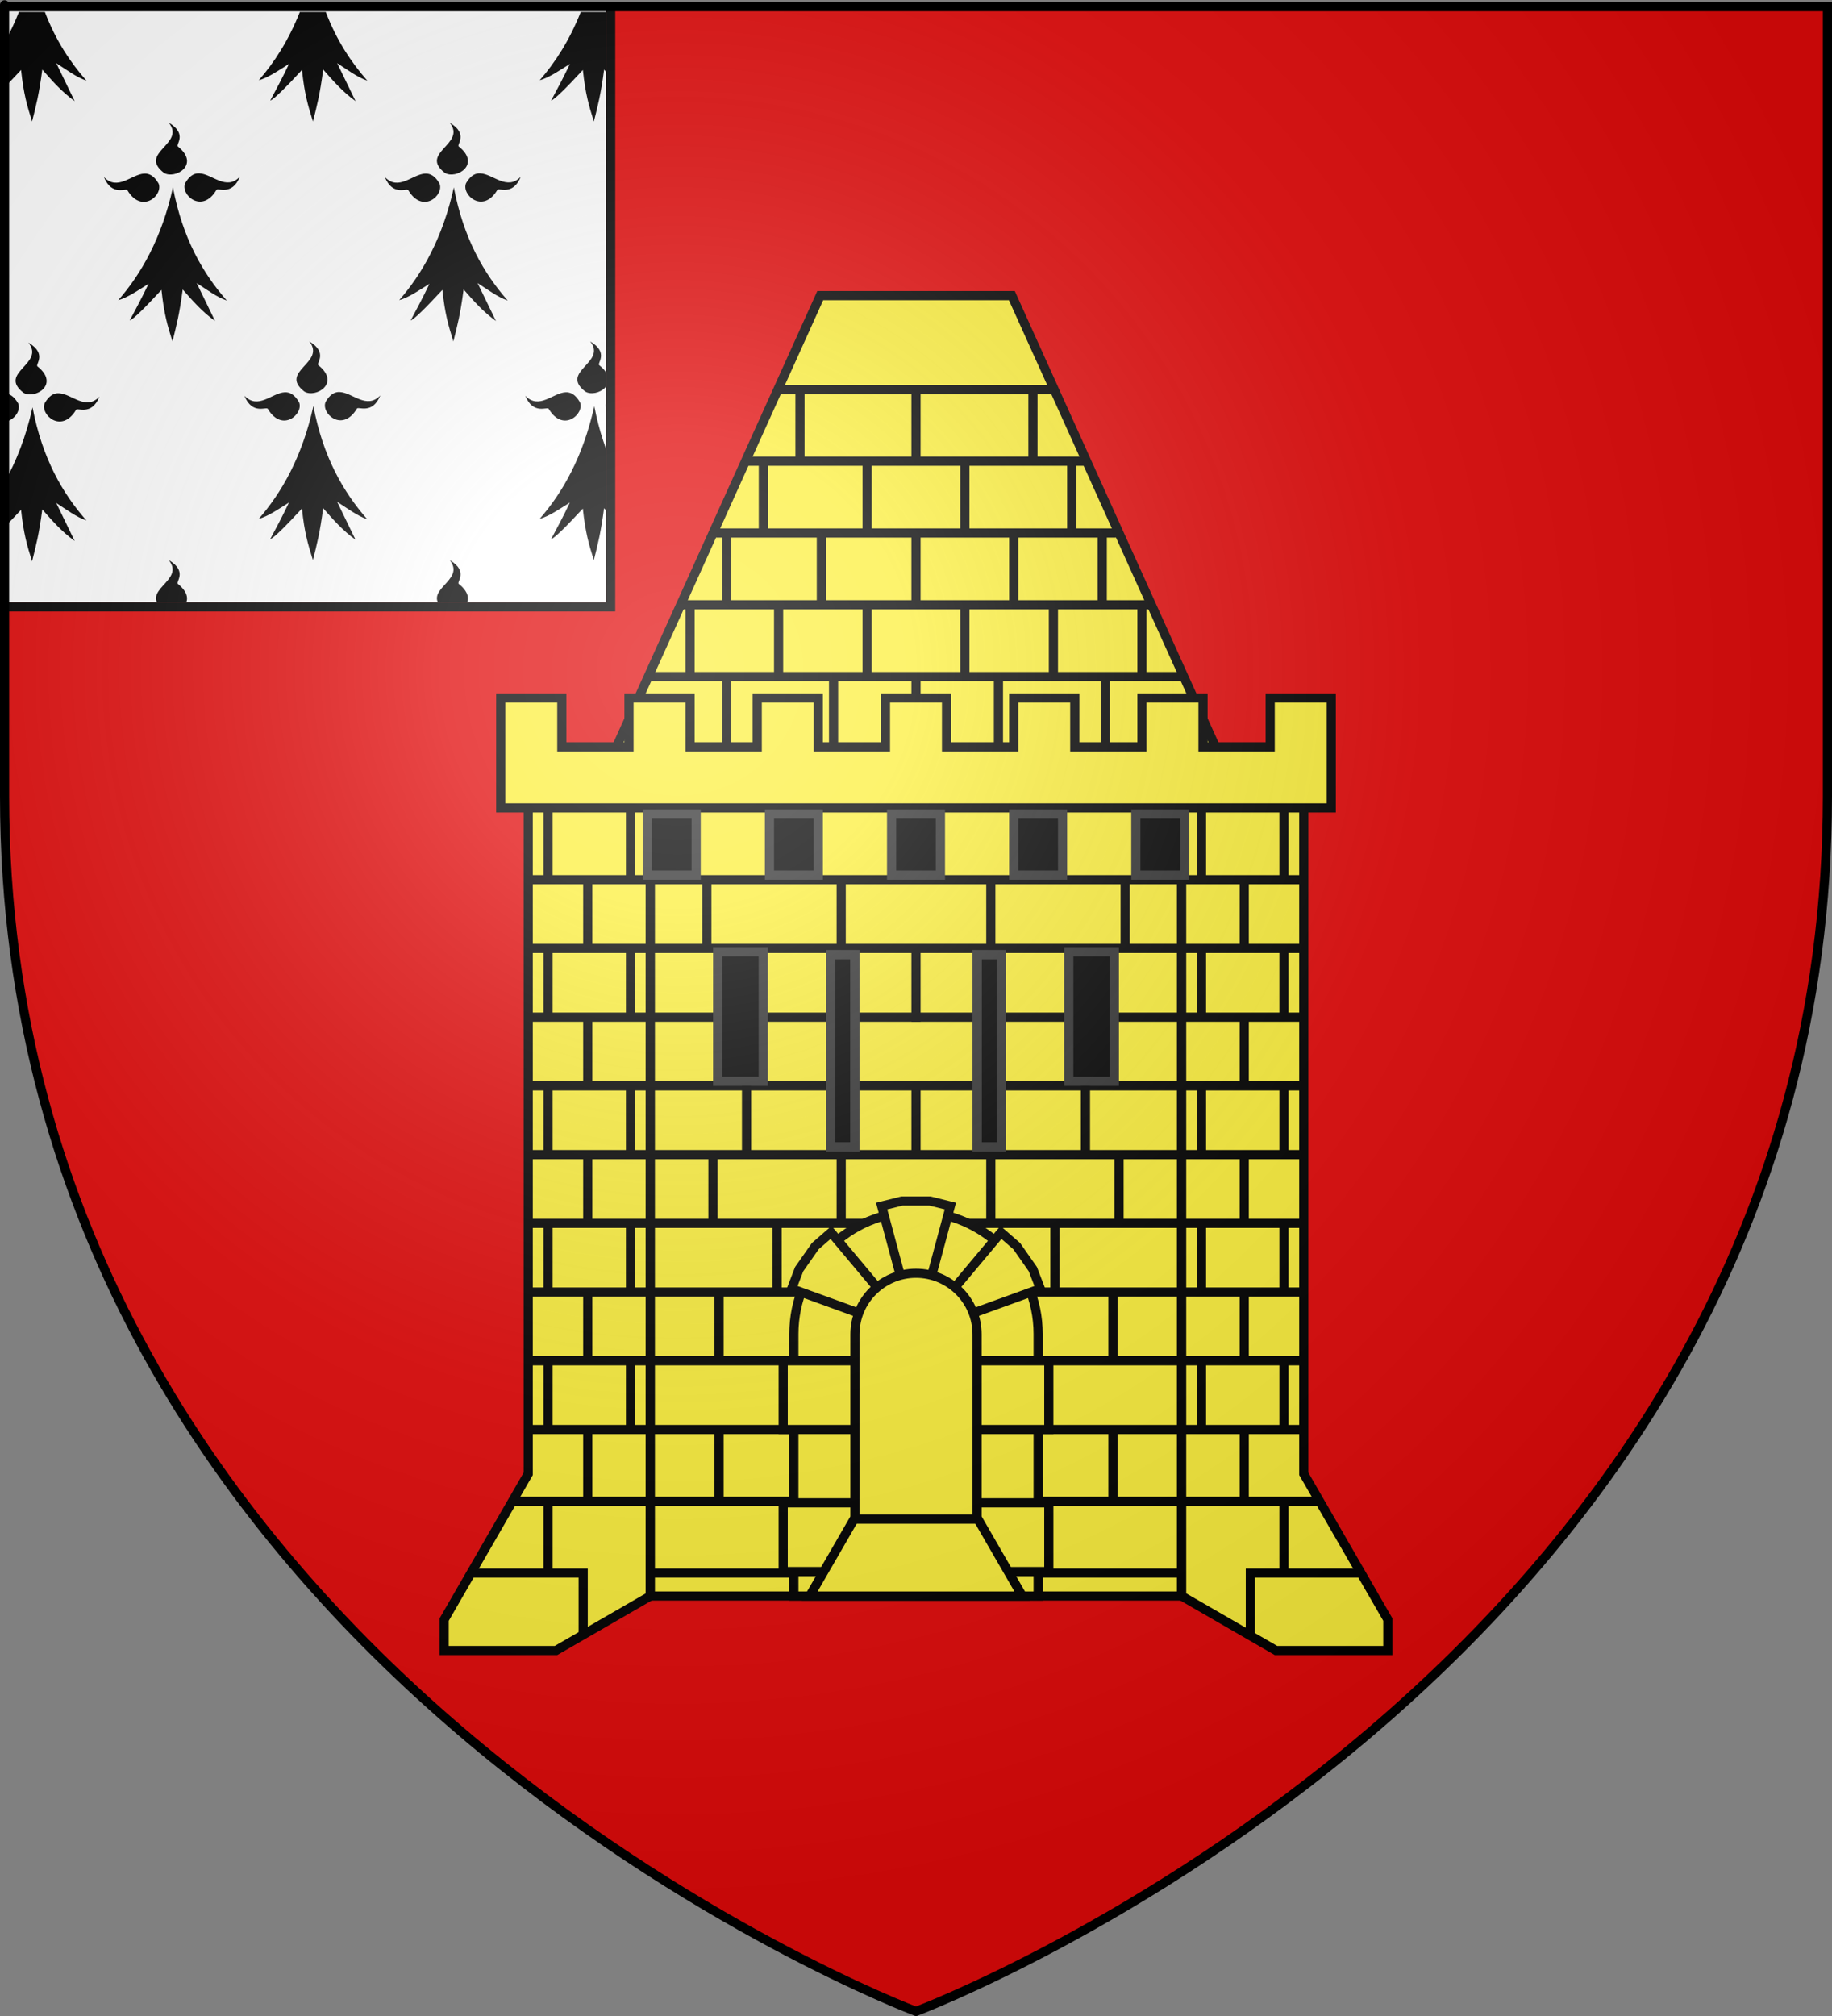 <?xml version="1.0" encoding="UTF-8" standalone="no"?>
<svg
   xmlns:dc="http://purl.org/dc/elements/1.1/"
   xmlns:cc="http://creativecommons.org/ns#"
   xmlns:rdf="http://www.w3.org/1999/02/22-rdf-syntax-ns#"
   xmlns:svg="http://www.w3.org/2000/svg"
   xmlns="http://www.w3.org/2000/svg"
   xmlns:xlink="http://www.w3.org/1999/xlink"
   xmlns:sodipodi="http://sodipodi.sourceforge.net/DTD/sodipodi-0.dtd"
   xmlns:inkscape="http://www.inkscape.org/namespaces/inkscape"
   height="660"
   width="600"
   version="1.0"
   id="svg2"
   sodipodi:version="0.32"
   inkscape:version="0.46"
   sodipodi:docname="Blason_ville_fr_La_Trinité-Porhoët_(Morbihan).svg"
   sodipodi:docbase="C:\Documents and Settings\Bruno Vallette\Mes documents\Perso\Wikipédia Blasons\Communes BVA"
   inkscape:export-filename="/Users/olivier/Desktop/Blason Rouge/Blason_Vide_3D.png"
   inkscape:export-xdpi="144"
   inkscape:export-ydpi="144"
   inkscape:output_extension="org.inkscape.output.svg.inkscape">
  <rect width="100%" height="100%" fill="#808080" stroke="none"/>
  <sodipodi:namedview
     inkscape:window-height="977"
     inkscape:window-width="1280"
     inkscape:pageshadow="2"
     inkscape:pageopacity="0.0"
     guidetolerance="10.0"
     gridtolerance="10.0"
     objecttolerance="10.0"
     borderopacity="1.0"
     bordercolor="#666666"
     pagecolor="#ffffff"
     id="base"
     showgrid="false"
     height="660px"
     inkscape:zoom="1.1621207"
     inkscape:cx="300.00013"
     inkscape:cy="330.00014"
     inkscape:window-x="-4"
     inkscape:window-y="-4"
     inkscape:current-layer="layer5"
     inkscape:object-nodes="true"
     inkscape:snap-global="false"
     inkscape:object-paths="false" />
  <desc
     id="desc4">Flag of Canton of Valais (Wallis)</desc>
  <defs
     id="defs6">
    <linearGradient
       id="linearGradient2893">
      <stop
         style="stop-color:white;stop-opacity:0.314;"
         offset="0"
         id="stop2895" />
      <stop
         id="stop2897"
         offset="0.19"
         style="stop-color:white;stop-opacity:0.251;" />
      <stop
         style="stop-color:#6b6b6b;stop-opacity:0.125;"
         offset="0.6"
         id="stop2901" />
      <stop
         style="stop-color:black;stop-opacity:0.125;"
         offset="1"
         id="stop2899" />
    </linearGradient>
    <radialGradient
       inkscape:collect="always"
       xlink:href="#linearGradient2893"
       id="radialGradient6041"
       gradientUnits="userSpaceOnUse"
       gradientTransform="matrix(1.353,0,0,1.349,-77.629,-85.747)"
       cx="221.445"
       cy="226.331"
       fx="221.445"
       fy="226.331"
       r="300" />
  </defs>
  <g
     inkscape:groupmode="layer"
     id="layer3"
     inkscape:label="Fond écu"
     style="display:inline">
    <rect
       style="fill:#ffffff;fill-opacity:1;stroke:none;stroke-width:3;stroke-miterlimit:4;stroke-dasharray:none;stroke-opacity:1;display:inline"
       id="rect11869"
       width="197.015"
       height="195.015"
       x="1.5"
       y="2.173"
       ry="0" />
    <g
       id="g33994"
       transform="translate(-1.2,700)"
       style="display:inline">
      <path
         inkscape:tile-y0="2.1875"
         inkscape:tile-x0="105.563"
         inkscape:tile-h="44.8125"
         inkscape:tile-w="44.4375"
         inkscape:tile-cy="24.59375"
         inkscape:tile-cx="127.78175"
         id="path33606"
         d="M 99.4,-696.074 C 95.718,-686.779 90.988,-679.478 85.95,-673.724 C 89.035,-674.57 92.497,-676.97 95.85,-679.074 C 93.8,-674.707 91.751,-670.927 89.7,-667.074 C 90.925,-667.489 94.823,-671.393 100.1,-677.099 C 100.928,-669.255 102.029,-665.543 103.7,-660.224 C 105.031,-665.534 105.995,-669.154 107.05,-677.224 C 110.232,-673.615 113.346,-669.995 117.65,-666.899 L 111.625,-679.324 C 114.746,-677.329 118.191,-674.712 121.5,-673.599 C 116.184,-679.63 111.403,-686.861 107.9,-696.074 L 99.4,-696.074 z"
         style="fill:#000000;fill-opacity:1;fill-rule:evenodd;stroke:none;display:inline" />
      <path
         inkscape:tile-y0="47.5"
         inkscape:tile-x0="1442.172"
         inkscape:tile-h="89.5"
         inkscape:tile-w="55.6563"
         inkscape:tile-cy="92.25"
         inkscape:tile-cx="1470.0001"
         id="path33608"
         d="M 56.488,-659.824 C 62.124,-652.834 46.366,-650.04 54.863,-643.424 C 58.486,-641.178 66.924,-646.047 59.488,-652.024 C 58.527,-652.536 62.857,-656.075 56.488,-659.824 z M 65.913,-643.249 C 64.503,-643.116 63.12,-642.244 61.838,-640.024 C 60.229,-636.302 67.302,-629.838 72.063,-637.774 C 72.399,-638.743 77.149,-635.65 79.763,-642.149 C 75.281,-637.44 70.674,-643.063 66.513,-643.249 C 66.309,-643.258 66.114,-643.268 65.913,-643.249 z M 48.463,-643.174 C 44.301,-642.988 39.719,-637.34 35.238,-642.049 C 37.851,-635.55 42.601,-638.668 42.938,-637.699 C 47.698,-629.763 54.746,-636.202 53.138,-639.924 C 51.672,-642.461 50.091,-643.247 48.463,-643.174 z M 57.838,-638.649 C 54.173,-621.997 47.359,-610.2 39.938,-601.724 C 43.023,-602.57 46.484,-604.97 49.838,-607.074 C 47.787,-602.707 45.738,-598.927 43.688,-595.074 C 44.912,-595.489 48.811,-599.393 54.088,-605.099 C 54.915,-597.255 56.017,-593.543 57.688,-588.224 C 59.018,-593.534 59.982,-597.154 61.038,-605.224 C 64.219,-601.615 67.333,-597.995 71.638,-594.899 L 65.613,-607.324 C 68.733,-605.329 72.179,-602.712 75.488,-601.599 C 67.642,-610.498 61.005,-621.995 57.838,-638.649 z"
         style="fill:#000000;fill-opacity:1;fill-rule:evenodd;stroke:none;display:inline" />
      <path
         style="fill:#000000;fill-opacity:1;fill-rule:evenodd;stroke:none;display:inline"
         d="M 102.488,-588.224 C 108.124,-581.234 92.366,-578.44 100.863,-571.824 C 104.486,-569.578 112.924,-574.448 105.488,-580.424 C 104.527,-580.936 108.857,-584.476 102.488,-588.224 z M 111.913,-571.649 C 110.503,-571.517 109.12,-570.644 107.838,-568.424 C 106.229,-564.702 113.302,-558.238 118.063,-566.174 C 118.399,-567.143 123.149,-564.051 125.763,-570.549 C 121.281,-565.841 116.674,-571.463 112.513,-571.649 C 112.309,-571.658 112.114,-571.668 111.913,-571.649 z M 94.463,-571.574 C 90.301,-571.388 85.719,-565.741 81.238,-570.449 C 83.851,-563.951 88.601,-567.068 88.938,-566.099 C 93.698,-558.163 100.746,-564.602 99.138,-568.324 C 97.672,-570.862 96.091,-571.647 94.463,-571.574 z M 103.838,-567.049 C 100.173,-550.397 93.359,-538.6 85.938,-530.124 C 89.023,-530.97 92.484,-533.37 95.838,-535.474 C 93.787,-531.108 91.738,-527.327 89.688,-523.474 C 90.912,-523.889 94.811,-527.794 100.088,-533.499 C 100.915,-525.655 102.017,-521.943 103.688,-516.624 C 105.018,-521.935 105.982,-525.554 107.038,-533.624 C 110.219,-530.016 113.333,-526.395 117.638,-523.299 L 111.613,-535.724 C 114.733,-533.73 118.179,-531.112 121.488,-529.999 C 113.642,-538.898 107.005,-550.396 103.838,-567.049 z"
         id="use33610"
         inkscape:tile-x0="1442.172"
         inkscape:tile-y0="47.5" />
      <path
         style="fill:#000000;fill-opacity:1;fill-rule:evenodd;stroke:none;display:inline"
         d="M 56.488,-516.624 C 62.124,-509.634 46.366,-506.84 54.863,-500.224 C 58.486,-497.978 66.924,-502.848 59.488,-508.824 C 58.527,-509.336 62.857,-512.876 56.488,-516.624 z M 65.913,-500.049 C 64.503,-499.917 63.12,-499.044 61.838,-496.824 C 60.229,-493.102 67.302,-486.638 72.063,-494.574 C 72.399,-495.543 77.149,-492.451 79.763,-498.949 C 75.281,-494.241 70.674,-499.863 66.513,-500.049 C 66.309,-500.058 66.114,-500.068 65.913,-500.049 z M 48.463,-499.974 C 44.301,-499.788 39.719,-494.141 35.238,-498.849 C 37.851,-492.351 42.601,-495.468 42.938,-494.499 C 47.698,-486.563 54.746,-493.002 53.138,-496.724 C 51.672,-499.262 50.091,-500.047 48.463,-499.974 z M 57.838,-495.449 C 54.173,-478.797 47.359,-467 39.938,-458.524 C 43.023,-459.37 46.484,-461.77 49.838,-463.874 C 47.787,-459.508 45.738,-455.727 43.688,-451.874 C 44.912,-452.289 48.811,-456.194 54.088,-461.899 C 54.915,-454.055 56.017,-450.343 57.688,-445.024 C 59.018,-450.335 59.982,-453.954 61.038,-462.024 C 64.219,-458.416 67.333,-454.795 71.638,-451.699 L 65.613,-464.124 C 68.733,-462.13 72.179,-459.512 75.488,-458.399 C 67.642,-467.298 61.005,-478.796 57.838,-495.449 z"
         id="use10106"
         inkscape:tile-x0="1442.172"
         inkscape:tile-y0="47.5" />
      <path
         style="fill:#000000;fill-opacity:1;fill-rule:evenodd;stroke:none;display:inline"
         d="M 148.488,-659.824 C 154.124,-652.834 138.366,-650.04 146.863,-643.424 C 150.486,-641.178 158.924,-646.048 151.488,-652.024 C 150.527,-652.536 154.857,-656.076 148.488,-659.824 z M 157.913,-643.249 C 156.503,-643.117 155.12,-642.244 153.838,-640.024 C 152.229,-636.302 159.302,-629.838 164.063,-637.774 C 164.399,-638.743 169.149,-635.651 171.763,-642.149 C 167.281,-637.441 162.674,-643.063 158.513,-643.249 C 158.309,-643.258 158.114,-643.268 157.913,-643.249 z M 140.463,-643.174 C 136.301,-642.988 131.719,-637.341 127.238,-642.049 C 129.851,-635.551 134.601,-638.668 134.938,-637.699 C 139.698,-629.763 146.746,-636.202 145.138,-639.924 C 143.672,-642.462 142.091,-643.247 140.463,-643.174 z M 149.838,-638.649 C 146.173,-621.997 139.359,-610.2 131.938,-601.724 C 135.023,-602.57 138.484,-604.97 141.838,-607.074 C 139.787,-602.708 137.738,-598.927 135.688,-595.074 C 136.912,-595.489 140.811,-599.394 146.088,-605.099 C 146.915,-597.255 148.017,-593.543 149.688,-588.224 C 151.018,-593.535 151.982,-597.154 153.038,-605.224 C 156.219,-601.616 159.333,-597.995 163.638,-594.899 L 157.613,-607.324 C 160.733,-605.33 164.179,-602.712 167.488,-601.599 C 159.642,-610.498 153.005,-621.996 149.838,-638.649 z"
         id="use33614"
         inkscape:tile-x0="1442.172"
         inkscape:tile-y0="47.5" />
      <path
         style="fill:#000000;fill-opacity:1;fill-rule:evenodd;stroke:none;display:inline"
         d="M 194.488,-588.224 C 200.124,-581.234 184.366,-578.44 192.863,-571.824 C 196.486,-569.578 204.924,-574.448 197.488,-580.424 C 196.527,-580.936 200.857,-584.476 194.488,-588.224 z M 203.913,-571.649 C 202.503,-571.517 201.12,-570.644 199.838,-568.424 C 198.229,-564.702 205.302,-558.238 210.063,-566.174 C 210.399,-567.143 215.149,-564.051 217.763,-570.549 C 213.281,-565.841 208.674,-571.463 204.513,-571.649 C 204.309,-571.658 204.114,-571.668 203.913,-571.649 z M 186.463,-571.574 C 182.301,-571.388 177.719,-565.741 173.238,-570.449 C 175.851,-563.951 180.601,-567.068 180.938,-566.099 C 185.698,-558.163 192.746,-564.602 191.138,-568.324 C 189.672,-570.862 188.091,-571.647 186.463,-571.574 z M 195.838,-567.049 C 192.173,-550.397 185.359,-538.6 177.938,-530.124 C 181.023,-530.97 184.484,-533.37 187.838,-535.474 C 185.787,-531.108 183.738,-527.327 181.688,-523.474 C 182.912,-523.889 186.811,-527.794 192.088,-533.499 C 192.915,-525.655 194.017,-521.943 195.688,-516.624 C 197.018,-521.935 197.982,-525.554 199.038,-533.624 C 202.219,-530.016 205.333,-526.395 209.638,-523.299 L 203.613,-535.724 C 206.733,-533.73 210.179,-531.112 213.488,-529.999 C 205.642,-538.898 199.005,-550.396 195.838,-567.049 z"
         id="use10118"
         inkscape:tile-x0="1442.172"
         inkscape:tile-y0="47.5" />
      <path
         style="fill:#000000;fill-opacity:1;fill-rule:evenodd;stroke:none;display:inline"
         d="M 148.488,-516.624 C 154.124,-509.634 138.366,-506.84 146.863,-500.224 C 150.486,-497.978 158.924,-502.848 151.488,-508.824 C 150.527,-509.336 154.857,-512.876 148.488,-516.624 z M 157.913,-500.049 C 156.503,-499.917 155.12,-499.044 153.838,-496.824 C 152.229,-493.102 159.302,-486.638 164.063,-494.574 C 164.399,-495.543 169.149,-492.451 171.763,-498.949 C 167.281,-494.241 162.674,-499.863 158.513,-500.049 C 158.309,-500.058 158.114,-500.068 157.913,-500.049 z M 140.463,-499.974 C 136.301,-499.788 131.719,-494.141 127.238,-498.849 C 129.851,-492.351 134.601,-495.468 134.938,-494.499 C 139.698,-486.563 146.746,-493.002 145.138,-496.724 C 143.672,-499.262 142.091,-500.047 140.463,-499.974 z M 149.838,-495.449 C 146.173,-478.797 139.359,-467 131.938,-458.524 C 135.023,-459.37 138.484,-461.77 141.838,-463.874 C 139.787,-459.508 137.738,-455.727 135.688,-451.874 C 136.912,-452.289 140.811,-456.194 146.088,-461.899 C 146.915,-454.055 148.017,-450.343 149.688,-445.024 C 151.018,-450.335 151.982,-453.954 153.038,-462.024 C 156.219,-458.416 159.333,-454.795 163.638,-451.699 L 157.613,-464.124 C 160.733,-462.13 164.179,-459.512 167.488,-458.399 C 159.642,-467.298 153.005,-478.796 149.838,-495.449 z"
         id="use10120"
         inkscape:tile-x0="1442.172"
         inkscape:tile-y0="47.5" />
      <path
         style="fill:#000000;fill-opacity:1;fill-rule:evenodd;stroke:none;display:inline"
         d="M 191.4,-696.074 C 187.718,-686.78 182.988,-679.478 177.95,-673.724 C 181.035,-674.57 184.497,-676.97 187.85,-679.074 C 185.8,-674.708 183.751,-670.927 181.7,-667.074 C 182.925,-667.489 186.823,-671.394 192.1,-677.099 C 192.928,-669.255 194.029,-665.543 195.7,-660.224 C 197.031,-665.535 197.995,-669.154 199.05,-677.224 C 202.232,-673.616 205.346,-669.995 209.65,-666.899 L 203.625,-679.324 C 206.746,-677.33 210.191,-674.712 213.5,-673.599 C 208.184,-679.63 203.403,-686.861 199.9,-696.074 L 191.4,-696.074 z"
         id="use10201"
         inkscape:tile-x0="105.563"
         inkscape:tile-y0="2.1875" />
      <path
         inkscape:tile-y0="137.5"
         inkscape:tile-x0="1.5"
         inkscape:tile-h="89.5"
         inkscape:tile-w="38.84375"
         inkscape:tile-cy="182.25"
         inkscape:tile-cx="20.921875"
         id="path33643"
         d="M 10.5,-587.824 C 16.136,-580.834 0.378,-578.04 8.875,-571.424 C 12.499,-569.178 20.936,-574.047 13.5,-580.024 C 12.539,-580.536 16.87,-584.075 10.5,-587.824 z M 19.925,-571.249 C 18.515,-571.116 17.133,-570.244 15.85,-568.024 C 14.242,-564.302 21.315,-557.838 26.075,-565.774 C 26.412,-566.743 31.161,-563.65 33.775,-570.149 C 29.293,-565.44 24.687,-571.063 20.525,-571.249 C 20.321,-571.258 20.126,-571.268 19.925,-571.249 z M 2.7,-571.174 L 2.7,-561.924 C 5.774,-562.215 8.153,-565.604 7.15,-567.924 C 5.753,-570.342 4.248,-571.165 2.7,-571.174 z M 11.85,-566.649 C 9.71,-556.926 6.481,-548.867 2.7,-542.149 L 2.7,-534.349 C 3.081,-534.591 3.471,-534.836 3.85,-535.074 C 3.47,-534.266 3.08,-533.496 2.7,-532.724 L 2.7,-527.449 C 4.263,-529.027 6.04,-530.872 8.1,-533.099 C 8.927,-525.255 10.029,-521.543 11.7,-516.224 C 13.03,-521.534 13.994,-525.154 15.05,-533.224 C 18.231,-529.615 21.346,-525.995 25.65,-522.899 L 19.625,-535.324 C 22.745,-533.329 26.191,-530.712 29.5,-529.599 C 21.654,-538.498 15.018,-549.995 11.85,-566.649 z"
         style="fill:#000000;fill-opacity:1;fill-rule:evenodd;stroke:none;stroke-width:1px;stroke-linecap:butt;stroke-linejoin:miter;stroke-opacity:1;display:inline" />
      <path
         inkscape:tile-y0="2.1875"
         inkscape:tile-x0="1.5"
         inkscape:tile-h="44.8125"
         inkscape:tile-w="33.5"
         inkscape:tile-cy="24.59375"
         inkscape:tile-cx="18.25"
         id="path33645"
         d="M 7.4,-696.074 C 5.974,-692.476 4.402,-689.172 2.7,-686.149 L 2.7,-678.349 C 3.081,-678.591 3.471,-678.836 3.85,-679.074 C 3.47,-678.266 3.08,-677.496 2.7,-676.724 L 2.7,-671.449 C 4.263,-673.027 6.04,-674.872 8.1,-677.099 C 8.927,-669.255 10.029,-665.543 11.7,-660.224 C 13.03,-665.534 13.994,-669.154 15.05,-677.224 C 18.231,-673.615 21.346,-669.995 25.65,-666.899 L 19.625,-679.324 C 22.745,-677.329 26.191,-674.712 29.5,-673.599 C 24.183,-679.63 19.403,-686.861 15.9,-696.074 L 7.4,-696.074 z"
         style="fill:#000000;fill-opacity:1;fill-rule:evenodd;stroke:none;display:inline" />
    </g>
    <path
       style="fill:#e20909;fill-opacity:1;fill-rule:evenodd;stroke:none;stroke-width:1px;stroke-linecap:butt;stroke-linejoin:miter;stroke-opacity:1;display:inline"
       d="M 198.5,2.188 L 198.5,197.188 L 1.5,197.188 L 1.5,260.719 C 1.5,546.17 300,658.5 300,658.5 C 300,658.5 598.5,546.17 598.5,260.719 C 598.5,-24.733 598.5,2.188 598.5,2.188 L 198.5,2.188 z"
       id="path10138" />
  </g>
  <g
     inkscape:groupmode="layer"
     id="layer5"
     inkscape:label="Meubles">
    <g
       id="g5291"
       transform="translate(1400,-5.6023842e-4)" />
    <g
       id="g5293"
       transform="translate(579.77,-597.725)">
      <g
         id="g5295"
         transform="translate(109.318,303.367)" />
    </g>
    <g
       style="display:inline"
       id="g5297"
       transform="translate(-131.326,9.233)" />
    <g
       transform="translate(700,-2.8023842e-4)"
       style="display:inline"
       inkscape:label="Meubles"
       id="g5299" />
    <g
       transform="translate(3.8418591e-8,-700)"
       style="display:inline"
       inkscape:label="Meubles"
       id="g30153">
      <g
         transform="translate(0,0.344)"
         id="g2282"
         inkscape:label="Meubles"
         style="fill:#e20909;fill-opacity:1;display:inline" />
      <g
         transform="translate(1391.722,-632.126)"
         id="g30156" />
      <g
         transform="translate(691.722,-632.126)"
         id="g11266" />
      <g
         transform="translate(2.3841858e-7,-700)"
         style="display:inline"
         inkscape:label="Meubles"
         id="g17254" />
      <g
         id="g7308"
         inkscape:label="Meubles"
         transform="translate(1400,-700.001)">
        <g
           id="g30161"
           inkscape:label="Calque 1"
           transform="translate(-117.596,-235.493)">
          <g
             transform="translate(109.318,303.367)"
             id="g6715" />
        </g>
      </g>
      <g
         transform="translate(701.5,-701.501)"
         style="display:inline"
         inkscape:label="Meubles"
         id="g9139" />
      <g
         id="g11262"
         inkscape:label="Meubles"
         transform="translate(700,-700.001)">
        <g
           id="g11264"
           inkscape:label="Calque 1"
           transform="translate(-117.596,-235.493)">
          <g
             transform="translate(109.318,303.367)"
             id="g6760" />
        </g>
      </g>
      <g
         transform="translate(2.384186e-7,-700)"
         style="display:inline"
         inkscape:label="Meubles"
         id="g6762" />
      <g
         id="g22887"
         inkscape:label="Meubles"
         transform="translate(1400,-700.001)">
        <g
           id="g22889"
           inkscape:label="Calque 1"
           transform="translate(-117.596,-235.493)">
          <g
             transform="translate(109.318,303.367)"
             id="g22891" />
        </g>
      </g>
      <g
         transform="translate(701.5,-701.501)"
         style="display:inline"
         inkscape:label="Meubles"
         id="g22893" />
      <g
         id="g22941"
         inkscape:label="Meubles"
         transform="translate(700,-700.001)">
        <g
           id="g22943"
           inkscape:label="Calque 1"
           transform="translate(-117.596,-235.493)">
          <g
             transform="translate(109.318,303.367)"
             id="g22945" />
        </g>
      </g>
      <g
         transform="translate(2.3841858e-7,-700)"
         style="display:inline"
         inkscape:label="Meubles"
         id="g22947" />
      <g
         id="g33593"
         inkscape:label="Meubles"
         transform="translate(1400,-700.001)">
        <g
           id="g33595"
           inkscape:label="Calque 1"
           transform="translate(-117.596,-235.493)">
          <g
             transform="translate(109.318,303.367)"
             id="g33597" />
        </g>
      </g>
      <g
         transform="translate(701.5,-701.501)"
         style="display:inline"
         inkscape:label="Meubles"
         id="g33599" />
      <g
         id="g33648"
         inkscape:label="Meubles"
         transform="translate(700,-700.001)">
        <g
           id="g33650"
           inkscape:label="Calque 1"
           transform="translate(-117.596,-235.493)">
          <g
             transform="translate(109.318,303.367)"
             id="g33652" />
        </g>
      </g>
      <g
         transform="translate(2.3841858e-7,-700)"
         style="display:inline"
         inkscape:label="Meubles"
         id="g33654" />
    </g>
    <path
       style="fill:#000000;fill-opacity:1;stroke:none;stroke-width:2.5;stroke-miterlimit:4;stroke-dasharray:none;stroke-opacity:1"
       d="M 198.5,2.187 L 198.5,197.187 L 1.5,197.187 L 1.5,200.187 L 201.5,200.187 L 201.5,2.187 L 198.5,2.187 z"
       id="rect7004" />
    <g
       transform="matrix(0.313,0,0,0.313,324.514,-1623.68)"
       style="fill:#e20909;fill-opacity:1"
       id="g3893">
      <g
         transform="translate(-1361.835,-74.826)"
         style="fill:#e20909;fill-opacity:1"
         id="g11024" />
    </g>
    <g
       transform="matrix(0.313,0,0,0.313,600.305,-1623.68)"
       style="fill:#e20909;fill-opacity:1"
       id="g18288">
      <g
         transform="translate(-1361.835,-74.826)"
         style="fill:#e20909;fill-opacity:1"
         id="g18290" />
    </g>
    <g
       transform="matrix(0.313,0,0,0.313,-220.513,-1404.322)"
       style="fill:#f2ef3c;fill-opacity:1"
       id="g39799">
      <g
         transform="translate(-1361.835,-74.826)"
         style="fill:#f2ef3c;fill-opacity:1"
         id="g39801" />
    </g>
    <g
       transform="matrix(0.313,0,0,0.313,55.277,-1404.322)"
       style="fill:#f2ef3c;fill-opacity:1"
       id="g39803">
      <g
         transform="translate(-1361.835,-74.826)"
         style="fill:#f2ef3c;fill-opacity:1"
         id="g39805" />
    </g>
    <path
       sodipodi:nodetypes="ccccccccc"
       style="fill:#fcef3c;fill-opacity:1;stroke:#000000;stroke-width:3;stroke-miterlimit:4;stroke-dasharray:none;stroke-opacity:1;display:inline"
       d="M 268.641,96.781 L 193.797,262.5 L 282.641,262.5 L 317.391,262.5 L 406.203,262.5 L 331.391,96.781 L 317.391,96.781 L 282.641,96.781 L 268.641,96.781 z"
       id="path31406" />
    <path
       style="fill:#fcef3c;fill-opacity:1;stroke:#000000;stroke-width:3;stroke-miterlimit:4;stroke-dasharray:none;stroke-opacity:1;display:inline"
       d="M 213,262.5 L 213,482.5 L 213,522.5 L 182.094,540.344 L 145.469,540.344 L 145.469,530.219 L 173,482.5 L 173,262.5 L 213,262.5 z"
       id="path31402" />
    <rect
       style="fill:#fcef3c;fill-opacity:1;stroke:#000000;stroke-width:3;stroke-miterlimit:4;stroke-dasharray:none;stroke-opacity:1;display:inline"
       id="rect31400"
       width="174"
       height="260"
       x="213"
       y="262.5" />
    <path
       id="path31404"
       d="M 387,262.5 L 387,482.5 L 387,522.5 L 417.906,540.344 L 454.531,540.344 L 454.531,530.219 L 427,482.5 L 427,262.5 L 387,262.5 z"
       style="fill:#fcef3c;fill-opacity:1;stroke:#000000;stroke-width:3;stroke-miterlimit:4;stroke-dasharray:none;stroke-opacity:1;display:inline" />
    <g
       id="g6449"
       transform="translate(0,700)">
      <use
         x="0"
         y="0"
         inkscape:tiled-clone-of="#rect31471"
         xlink:href="#rect31471"
         transform="translate(0,-157.5)"
         id="use31491"
         width="600"
         height="660" />
      <rect
         style="fill:#000000;fill-opacity:1;stroke:none;stroke-width:3;stroke-miterlimit:4;stroke-dasharray:none;stroke-opacity:1"
         id="rect31471"
         width="255"
         height="3"
         x="173"
         y="-233.5"
         inkscape:tile-cx="198"
         inkscape:tile-cy="528.5"
         inkscape:tile-w="40"
         inkscape:tile-h="3"
         inkscape:tile-x0="178"
         inkscape:tile-y0="527" />
      <use
         x="0"
         y="0"
         inkscape:tiled-clone-of="#rect31471"
         xlink:href="#rect31471"
         transform="translate(0,-22.5)"
         id="use31475"
         width="600"
         height="660" />
      <use
         x="0"
         y="0"
         inkscape:tiled-clone-of="#rect31471"
         xlink:href="#rect31471"
         transform="translate(0,-45)"
         id="use31477"
         width="600"
         height="660" />
      <use
         x="0"
         y="0"
         inkscape:tiled-clone-of="#rect31471"
         xlink:href="#rect31471"
         transform="translate(0,-67.5)"
         id="use31479"
         width="600"
         height="660" />
      <use
         x="0"
         y="0"
         inkscape:tiled-clone-of="#rect31471"
         xlink:href="#rect31471"
         transform="translate(0,-90)"
         id="use31481"
         width="600"
         height="660" />
      <use
         x="0"
         y="0"
         inkscape:tiled-clone-of="#rect31471"
         xlink:href="#rect31471"
         transform="translate(0,-112.5)"
         id="use31483"
         width="600"
         height="660" />
      <use
         x="0"
         y="0"
         inkscape:tiled-clone-of="#rect31471"
         xlink:href="#rect31471"
         transform="translate(0,-135)"
         id="use31485"
         width="600"
         height="660" />
      <use
         x="0"
         y="0"
         inkscape:tiled-clone-of="#rect31471"
         xlink:href="#rect31471"
         transform="translate(0,-180)"
         id="use31489"
         width="600"
         height="660" />
      <rect
         inkscape:tile-y0="527"
         inkscape:tile-x0="178"
         inkscape:tile-h="3"
         inkscape:tile-w="40"
         inkscape:tile-cy="528.5"
         inkscape:tile-cx="198"
         y="-210"
         x="167.5"
         height="3"
         width="265"
         id="rect4591"
         style="fill:#000000;fill-opacity:1;stroke:none;stroke-width:3;stroke-miterlimit:4;stroke-dasharray:none;stroke-opacity:1" />
      <rect
         style="fill:#000000;fill-opacity:1;stroke:none;stroke-width:3;stroke-miterlimit:4;stroke-dasharray:none;stroke-opacity:1"
         id="rect4593"
         width="174"
         height="3"
         x="213"
         y="-186.5"
         inkscape:tile-cx="198"
         inkscape:tile-cy="528.5"
         inkscape:tile-w="40"
         inkscape:tile-h="3"
         inkscape:tile-x0="178"
         inkscape:tile-y0="527" />
    </g>
    <g
       id="g5054"
       transform="translate(0,2)">
      <rect
         style="opacity:1;fill:#000000;fill-opacity:1;stroke:none;stroke-width:3;stroke-miterlimit:4;stroke-dasharray:none;stroke-opacity:1;display:inline"
         id="rect31467"
         width="89"
         height="3"
         x="255.285"
         y="124" />
      <rect
         y="147.5"
         x="245"
         height="3"
         width="110"
         id="rect4966"
         style="opacity:1;fill:#000000;fill-opacity:1;stroke:none;stroke-width:3;stroke-miterlimit:4;stroke-dasharray:none;stroke-opacity:1;display:inline" />
      <rect
         style="opacity:1;fill:#000000;fill-opacity:1;stroke:none;stroke-width:3;stroke-miterlimit:4;stroke-dasharray:none;stroke-opacity:1;display:inline"
         id="rect4968"
         width="131"
         height="3"
         x="234.5"
         y="171" />
      <rect
         y="194.5"
         x="223.5"
         height="3"
         width="153"
         id="rect4970"
         style="opacity:1;fill:#000000;fill-opacity:1;stroke:none;stroke-width:3;stroke-miterlimit:4;stroke-dasharray:none;stroke-opacity:1;display:inline" />
      <use
         style="display:inline"
         x="0"
         y="0"
         inkscape:tiled-clone-of="#rect4974"
         xlink:href="#rect4974"
         transform="translate(38,94.132)"
         id="use4986"
         width="600"
         height="660" />
      <rect
         style="opacity:1;fill:#000000;fill-opacity:1;stroke:none;stroke-width:3;stroke-miterlimit:4;stroke-dasharray:none;stroke-opacity:1;display:inline"
         id="rect4972"
         width="174"
         height="3"
         x="213"
         y="218" />
      <rect
         inkscape:tile-y0="125.5"
         inkscape:tile-x0="262.5"
         inkscape:tile-h="22.5"
         inkscape:tile-w="3"
         inkscape:tile-cy="136.75"
         inkscape:tile-cx="264"
         y="125.5"
         x="260.5"
         height="23.5"
         width="3"
         id="rect4974"
         style="fill:#000000;fill-opacity:1;stroke:none;stroke-width:3;stroke-miterlimit:4;stroke-dasharray:none;stroke-opacity:1;display:inline" />
      <use
         style="display:inline"
         x="0"
         y="0"
         inkscape:tiled-clone-of="#rect4974"
         xlink:href="#rect4974"
         transform="translate(-12,23.5)"
         id="use4978"
         width="600"
         height="660" />
      <use
         style="display:inline"
         x="0"
         y="0"
         inkscape:tiled-clone-of="#rect4974"
         xlink:href="#rect4974"
         transform="translate(-24,47.3)"
         id="use4980"
         width="600"
         height="660" />
      <use
         style="display:inline"
         x="0"
         y="0"
         inkscape:tiled-clone-of="#rect4974"
         xlink:href="#rect4974"
         transform="translate(-36,69.5)"
         id="use4982"
         width="600"
         height="660" />
      <use
         style="display:inline"
         x="0"
         y="0"
         inkscape:tiled-clone-of="#rect4974"
         xlink:href="#rect4974"
         transform="translate(-24,93)"
         id="use4984"
         width="600"
         height="660" />
      <use
         style="display:inline"
         x="0"
         y="0"
         inkscape:tiled-clone-of="#rect4974"
         xlink:href="#rect4974"
         transform="translate(38,0)"
         id="use4988"
         width="600"
         height="660" />
      <use
         style="display:inline"
         x="0"
         y="0"
         inkscape:tiled-clone-of="#rect4974"
         xlink:href="#rect4974"
         transform="translate(22,23.5)"
         id="use4990"
         width="600"
         height="660" />
      <use
         style="display:inline"
         x="0"
         y="0"
         inkscape:tiled-clone-of="#rect4974"
         xlink:href="#rect4974"
         transform="translate(7,47.3)"
         id="use4992"
         width="600"
         height="660" />
      <use
         style="display:inline"
         x="0"
         y="0"
         inkscape:tiled-clone-of="#rect4974"
         xlink:href="#rect4974"
         transform="translate(-7,69.5)"
         id="use4994"
         width="600"
         height="660" />
      <use
         style="display:inline"
         x="0"
         y="0"
         inkscape:tiled-clone-of="#rect4974"
         xlink:href="#rect4974"
         transform="translate(11,93)"
         id="use4996"
         width="600"
         height="660" />
      <use
         style="display:inline"
         x="0"
         y="0"
         inkscape:tiled-clone-of="#rect4974"
         xlink:href="#rect4974"
         transform="translate(54,70.5)"
         id="use4998"
         width="600"
         height="660" />
      <use
         style="display:inline"
         x="0"
         y="0"
         inkscape:tiled-clone-of="#rect4974"
         xlink:href="#rect4974"
         transform="translate(76.3,0)"
         id="use5000"
         width="600"
         height="660" />
      <use
         style="display:inline"
         x="0"
         y="0"
         inkscape:tiled-clone-of="#rect4974"
         xlink:href="#rect4974"
         transform="translate(54,23.5)"
         id="use5002"
         width="600"
         height="660" />
      <use
         style="display:inline"
         x="0"
         y="0"
         inkscape:tiled-clone-of="#rect4974"
         xlink:href="#rect4974"
         transform="translate(70,47.3)"
         id="use5004"
         width="600"
         height="660" />
      <use
         style="display:inline"
         x="0"
         y="0"
         inkscape:tiled-clone-of="#rect4974"
         xlink:href="#rect4974"
         transform="translate(83,69.5)"
         id="use5006"
         width="600"
         height="660" />
      <use
         style="display:inline"
         x="0"
         y="0"
         inkscape:tiled-clone-of="#rect4974"
         xlink:href="#rect4974"
         transform="translate(65,93)"
         id="use5008"
         width="600"
         height="660" />
      <use
         style="display:inline"
         x="0"
         y="0"
         inkscape:tiled-clone-of="#rect4974"
         xlink:href="#rect4974"
         transform="translate(22,70.5)"
         id="use5010"
         width="600"
         height="660" />
      <use
         style="display:inline"
         x="0"
         y="0"
         inkscape:tiled-clone-of="#rect4974"
         xlink:href="#rect4974"
         transform="translate(89,23.5)"
         id="use5014"
         width="600"
         height="660" />
      <use
         style="display:inline"
         x="0"
         y="0"
         inkscape:tiled-clone-of="#rect4974"
         xlink:href="#rect4974"
         transform="translate(99,47.3)"
         id="use5016"
         width="600"
         height="660" />
      <use
         style="display:inline"
         x="0"
         y="0"
         inkscape:tiled-clone-of="#rect4974"
         xlink:href="#rect4974"
         transform="translate(112,69.5)"
         id="use5018"
         width="600"
         height="660" />
      <use
         style="display:inline"
         x="0"
         y="0"
         inkscape:tiled-clone-of="#rect4974"
         xlink:href="#rect4974"
         transform="translate(100,93)"
         id="use5020"
         width="600"
         height="660" />
      <use
         style="display:inline"
         x="0"
         y="0"
         inkscape:tiled-clone-of="#rect4974"
         xlink:href="#rect4974"
         transform="translate(38,47.3)"
         id="use5022"
         width="600"
         height="660" />
    </g>
    <path
       style="fill:#fcef3c;fill-opacity:1;stroke:#000000;stroke-width:3;stroke-miterlimit:4;stroke-dasharray:none;stroke-opacity:1;display:inline"
       d="M 164,228.5 L 164,244.5 L 164,264.5 L 436,264.5 L 436,244.5 L 436,228.5 L 416,228.5 L 416,244.5 L 394,244.5 L 394,228.5 L 374,228.5 L 374,244.5 L 352,244.5 L 352,228.5 L 332,228.5 L 332,244.5 L 310,244.5 L 310,228.5 L 290,228.5 L 290,244.5 L 268,244.5 L 268,228.5 L 248,228.5 L 248,244.5 L 226,244.5 L 226,228.5 L 206,228.5 L 206,244.5 L 184,244.5 L 184,228.5 L 164,228.5 z"
       id="path31408" />
    <g
       id="g5157"
       transform="translate(0,2.5e-4)">
      <path
         style="fill:#fcef3c;fill-opacity:1;stroke:#000000;stroke-width:3;stroke-miterlimit:4;stroke-dasharray:none;stroke-opacity:1"
         d="M 300,396.688 C 277.92,396.688 260,414.608 260,436.688 L 260,522.5 L 340,522.5 L 340,436.688 C 340,414.608 322.08,396.688 300,396.688 z"
         id="path31440" />
      <path
         style="fill:#fcef3c;fill-opacity:1;stroke:#000000;stroke-width:3;stroke-miterlimit:4;stroke-dasharray:none;stroke-opacity:1"
         d="M 295.406,393.188 L 288.75,394.844 L 300,436.688 L 311.25,394.844 L 304.594,393.188 L 300,393.188 L 295.406,393.188 z"
         id="path31453" />
      <path
         id="path31463"
         d="M 261.732,415.5 L 259.271,421.902 L 300,436.688 L 272.176,403.471 L 267.002,407.974 L 264.367,411.737 L 261.732,415.5 z"
         style="fill:#fcef3c;fill-opacity:1;stroke:#000000;stroke-width:3;stroke-miterlimit:4;stroke-dasharray:none;stroke-opacity:1" />
      <path
         style="fill:#fcef3c;fill-opacity:1;stroke:#000000;stroke-width:3;stroke-miterlimit:4;stroke-dasharray:none;stroke-opacity:1"
         d="M 338.268,415.5 L 340.729,421.902 L 300,436.688 L 327.824,403.471 L 332.998,407.974 L 335.633,411.737 L 338.268,415.5 z"
         id="path31465" />
      <rect
         style="fill:#fcef3c;fill-opacity:1;stroke:#000000;stroke-width:3;stroke-miterlimit:4;stroke-dasharray:none;stroke-opacity:1"
         id="rect4602"
         width="87"
         height="22.5"
         x="256.5"
         y="445.5" />
      <rect
         y="492"
         x="256.5"
         height="22.5"
         width="87"
         id="rect4604"
         style="opacity:1;fill:#fcef3c;fill-opacity:1;stroke:#000000;stroke-width:3;stroke-miterlimit:4;stroke-dasharray:none;stroke-opacity:1" />
      <path
         style="fill:#fcef3c;fill-opacity:1;stroke:#000000;stroke-width:3;stroke-miterlimit:4;stroke-dasharray:none;stroke-opacity:1"
         d="M 300,416.844 C 288.96,416.844 280,425.804 280,436.844 L 280,496.844 L 265.188,522.5 L 290.375,522.5 L 309.625,522.5 L 320,522.5 L 334.812,522.5 L 320,496.844 L 320,436.844 C 320,425.804 311.04,416.844 300,416.844 z"
         id="path31447" />
      <rect
         style="opacity:1;fill:#000000;fill-opacity:1;stroke:none;stroke-width:3;stroke-miterlimit:4;stroke-dasharray:none;stroke-opacity:1"
         id="rect4620"
         width="40"
         height="3"
         x="280"
         y="495.844" />
    </g>
    <g
       id="g5111"
       transform="translate(0,2.5e-4)">
      <path
         style="fill:#000000;fill-opacity:1;stroke:none;stroke-width:3;stroke-miterlimit:4;stroke-dasharray:none;stroke-opacity:1;display:inline"
         d="M 154.5,513.5 L 154.5,516.5 L 189.5,516.5 L 189.5,535.5 L 192.5,535.5 L 192.5,513.5 L 189.5,513.5 L 154.5,513.5 z"
         id="rect4595" />
      <rect
         style="opacity:1;fill:#000000;fill-opacity:1;stroke:none;stroke-width:3;stroke-miterlimit:4;stroke-dasharray:none;stroke-opacity:1;display:inline"
         id="rect4622"
         width="3"
         height="22.5"
         x="191"
         y="288"
         inkscape:tile-cx="192.5"
         inkscape:tile-cy="299.25"
         inkscape:tile-w="3"
         inkscape:tile-h="22.5"
         inkscape:tile-x0="191"
         inkscape:tile-y0="288" />
      <use
         style="display:inline"
         x="0"
         y="0"
         inkscape:tiled-clone-of="#rect4622"
         xlink:href="#rect4622"
         transform="translate(0,44)"
         id="use4644"
         width="600"
         height="660" />
      <use
         style="display:inline"
         x="0"
         y="0"
         inkscape:tiled-clone-of="#rect4622"
         xlink:href="#rect4622"
         transform="translate(0,89.5)"
         id="use4646"
         width="600"
         height="660" />
      <rect
         style="fill:#000000;fill-opacity:1;stroke:none;stroke-width:3;stroke-miterlimit:4;stroke-dasharray:none;stroke-opacity:1;display:inline"
         id="rect4628"
         width="3"
         height="22.5"
         x="178"
         y="265.5"
         inkscape:tile-cx="179.66783"
         inkscape:tile-cy="278.2709"
         inkscape:tile-w="3"
         inkscape:tile-h="22.5"
         inkscape:tile-x0="178.16783"
         inkscape:tile-y0="267.0209" />
      <use
         style="display:inline"
         x="0"
         y="0"
         inkscape:tiled-clone-of="#rect4628"
         xlink:href="#rect4628"
         transform="translate(27,-4.1015596e-8)"
         id="use4804"
         width="600"
         height="660" />
      <rect
         inkscape:tile-y0="267.0209"
         inkscape:tile-x0="178.16783"
         inkscape:tile-h="22.5"
         inkscape:tile-w="3"
         inkscape:tile-cy="278.2709"
         inkscape:tile-cx="179.66783"
         y="310"
         x="178"
         height="22.5"
         width="3"
         id="rect4834"
         style="fill:#000000;fill-opacity:1;stroke:none;stroke-width:3;stroke-miterlimit:4;stroke-dasharray:none;stroke-opacity:1;display:inline" />
      <use
         height="660"
         width="600"
         id="use4836"
         transform="translate(27,44.5)"
         xlink:href="#rect4628"
         inkscape:tiled-clone-of="#rect4628"
         y="0"
         x="0"
         style="fill:#000000;display:inline" />
      <rect
         style="fill:#000000;fill-opacity:1;stroke:none;stroke-width:3;stroke-miterlimit:4;stroke-dasharray:none;stroke-opacity:1;display:inline"
         id="rect4850"
         width="3"
         height="22.5"
         x="178"
         y="355.5"
         inkscape:tile-cx="179.66783"
         inkscape:tile-cy="278.2709"
         inkscape:tile-w="3"
         inkscape:tile-h="22.5"
         inkscape:tile-x0="178.16783"
         inkscape:tile-y0="267.0209" />
      <use
         style="fill:#000000;display:inline"
         x="0"
         y="0"
         inkscape:tiled-clone-of="#rect4628"
         xlink:href="#rect4628"
         transform="translate(27,90)"
         id="use4852"
         width="600"
         height="660" />
      <rect
         inkscape:tile-y0="267.0209"
         inkscape:tile-x0="178.16783"
         inkscape:tile-h="22.5"
         inkscape:tile-w="3"
         inkscape:tile-cy="278.2709"
         inkscape:tile-cx="179.66783"
         y="400.5"
         x="178"
         height="22.5"
         width="3"
         id="rect4866"
         style="fill:#000000;fill-opacity:1;stroke:none;stroke-width:3;stroke-miterlimit:4;stroke-dasharray:none;stroke-opacity:1;display:inline" />
      <use
         height="660"
         width="600"
         id="use4868"
         transform="translate(27,135)"
         xlink:href="#rect4628"
         inkscape:tiled-clone-of="#rect4628"
         y="0"
         x="0"
         style="display:inline" />
      <rect
         style="fill:#000000;fill-opacity:1;stroke:none;stroke-width:3;stroke-miterlimit:4;stroke-dasharray:none;stroke-opacity:1;display:inline"
         id="rect4882"
         width="3"
         height="22.5"
         x="178"
         y="445.5"
         inkscape:tile-cx="179.66783"
         inkscape:tile-cy="278.2709"
         inkscape:tile-w="3"
         inkscape:tile-h="22.5"
         inkscape:tile-x0="178.16783"
         inkscape:tile-y0="267.0209" />
      <use
         style="display:inline"
         x="0"
         y="0"
         inkscape:tiled-clone-of="#rect4628"
         xlink:href="#rect4628"
         transform="translate(27,180)"
         id="use4884"
         width="600"
         height="660" />
      <rect
         inkscape:tile-y0="267.0209"
         inkscape:tile-x0="178.16783"
         inkscape:tile-h="22.5"
         inkscape:tile-w="3"
         inkscape:tile-cy="278.2709"
         inkscape:tile-cx="179.66783"
         y="491.5"
         x="178"
         height="22.5"
         width="3"
         id="rect4898"
         style="fill:#000000;fill-opacity:1;stroke:none;stroke-width:3;stroke-miterlimit:4;stroke-dasharray:none;stroke-opacity:1;display:inline" />
      <use
         style="display:inline"
         x="0"
         y="0"
         inkscape:tiled-clone-of="#rect4622"
         xlink:href="#rect4622"
         transform="translate(0,135.5)"
         id="use4648"
         width="600"
         height="660" />
      <use
         style="display:inline"
         x="0"
         y="0"
         inkscape:tiled-clone-of="#rect4622"
         xlink:href="#rect4622"
         transform="translate(0,180.5)"
         id="use4650"
         width="600"
         height="660" />
    </g>
    <g
       id="g5167"
       transform="translate(4.8791504e-4,2.5e-4)">
      <rect
         style="opacity:1;fill:#000000;fill-opacity:1;stroke:#313131;stroke-width:3.061;stroke-miterlimit:4;stroke-dasharray:none;stroke-opacity:1;display:inline"
         id="rect31432"
         width="7.939"
         height="62.939"
         x="272.03"
         y="312.53" />
      <rect
         y="312.53"
         x="320.03"
         height="62.939"
         width="7.939"
         id="rect31434"
         style="opacity:1;fill:#000000;fill-opacity:1;stroke:#313131;stroke-width:3.061;stroke-miterlimit:4;stroke-dasharray:none;stroke-opacity:1;display:inline" />
      <rect
         y="311.581"
         x="235.041"
         height="42.419"
         width="14.919"
         id="rect31436"
         style="opacity:1;fill:#000000;fill-opacity:1;stroke:#313131;stroke-width:3;stroke-miterlimit:4;stroke-dasharray:none;stroke-opacity:1;display:inline" />
      <rect
         style="opacity:1;fill:#000000;fill-opacity:1;stroke:#313131;stroke-width:3;stroke-miterlimit:4;stroke-dasharray:none;stroke-opacity:1;display:inline"
         id="rect31438"
         width="14.919"
         height="42.419"
         x="350.041"
         y="311.581" />
    </g>
    <g
       id="g6429"
       transform="translate(-700,0)">
      <use
         x="0"
         y="0"
         inkscape:tiled-clone-of="#rect4622"
         xlink:href="#rect4622"
         transform="translate(832,0)"
         id="use4678"
         width="600"
         height="660" />
      <use
         style="display:inline"
         x="0"
         y="0"
         inkscape:tiled-clone-of="#rect4622"
         xlink:href="#rect4622"
         transform="translate(739,2.5e-4)"
         id="use4654"
         width="600"
         height="660" />
      <use
         style="display:inline"
         x="0"
         y="0"
         inkscape:tiled-clone-of="#rect4622"
         xlink:href="#rect4622"
         transform="translate(741,89.5)"
         id="use4658"
         width="600"
         height="660" />
      <use
         style="display:inline"
         x="0"
         y="0"
         inkscape:tiled-clone-of="#rect4622"
         xlink:href="#rect4622"
         transform="translate(783,2.5e-4)"
         id="use4666"
         width="600"
         height="660" />
      <use
         style="display:inline"
         x="0"
         y="0"
         inkscape:tiled-clone-of="#rect4622"
         xlink:href="#rect4622"
         transform="translate(783,89.5)"
         id="use4670"
         width="600"
         height="660" />
      <use
         style="display:inline"
         x="0"
         y="0"
         inkscape:tiled-clone-of="#rect4622"
         xlink:href="#rect4622"
         transform="translate(832,89.5)"
         id="use4682"
         width="600"
         height="660" />
      <use
         style="display:inline"
         x="0"
         y="0"
         inkscape:tiled-clone-of="#rect4622"
         xlink:href="#rect4622"
         transform="translate(876,2.5e-4)"
         id="use4690"
         width="600"
         height="660" />
      <use
         style="display:inline"
         x="0"
         y="0"
         inkscape:tiled-clone-of="#rect4622"
         xlink:href="#rect4622"
         transform="translate(874,89.5)"
         id="use4694"
         width="600"
         height="660" />
      <rect
         inkscape:tile-y0="288"
         inkscape:tile-x0="191"
         inkscape:tile-h="22.5"
         inkscape:tile-w="3"
         inkscape:tile-cy="299.25"
         inkscape:tile-cx="192.5"
         y="312"
         x="998.5"
         height="22.5"
         width="3"
         id="rect4714"
         style="fill:#000000;fill-opacity:1;stroke:none;stroke-width:3;stroke-miterlimit:4;stroke-dasharray:none;stroke-opacity:1;display:inline" />
      <use
         style="fill:#000000;display:inline"
         x="0"
         y="0"
         inkscape:tiled-clone-of="#rect4628"
         xlink:href="#rect4628"
         transform="translate(765,90)"
         id="use4854"
         width="600"
         height="660" />
      <use
         style="fill:#000000;display:inline"
         x="0"
         y="0"
         inkscape:tiled-clone-of="#rect4628"
         xlink:href="#rect4628"
         transform="translate(820.5,90)"
         id="use4856"
         width="600"
         height="660" />
      <use
         style="fill:#000000;display:inline"
         x="0"
         y="0"
         inkscape:tiled-clone-of="#rect4628"
         xlink:href="#rect4628"
         transform="translate(876,90)"
         id="use4858"
         width="600"
         height="660" />
      <use
         height="660"
         width="600"
         id="use4870"
         transform="translate(775,135)"
         xlink:href="#rect4628"
         inkscape:tiled-clone-of="#rect4628"
         y="0"
         x="0"
         style="display:inline" />
      <use
         height="660"
         width="600"
         id="use4874"
         transform="translate(866,135)"
         xlink:href="#rect4628"
         inkscape:tiled-clone-of="#rect4628"
         y="0"
         x="0"
         style="display:inline" />
      <use
         style="display:inline"
         x="0"
         y="0"
         inkscape:tiled-clone-of="#rect4622"
         xlink:href="#rect4622"
         transform="translate(743,135.5)"
         id="use4660"
         width="600"
         height="660" />
      <use
         style="display:inline"
         x="0"
         y="0"
         inkscape:tiled-clone-of="#rect4622"
         xlink:href="#rect4622"
         transform="translate(872,135.5)"
         id="use4696"
         width="600"
         height="660" />
      <use
         style="display:inline"
         x="0"
         y="0"
         inkscape:tiled-clone-of="#rect4622"
         xlink:href="#rect4622"
         transform="translate(743,180.5)"
         id="use4662"
         width="600"
         height="660" />
      <use
         style="display:inline"
         x="0"
         y="0"
         inkscape:tiled-clone-of="#rect4622"
         xlink:href="#rect4622"
         transform="translate(872,180.5)"
         id="use4698"
         width="600"
         height="660" />
    </g>
    <g
       id="g35984"
       transform="translate(0,700)">
      <path
         id="path4600"
         d="M 446,-186.5 L 446,-183.5 L 411,-183.5 L 411,-164.5 L 408,-164.5 L 408,-186.5 L 411,-186.5 L 446,-186.5 z"
         style="fill:#000000;fill-opacity:1;stroke:none;stroke-width:3;stroke-miterlimit:4;stroke-dasharray:none;stroke-opacity:1;display:inline" />
      <use
         style="fill:#000000;display:inline"
         x="0"
         y="0"
         inkscape:tiled-clone-of="#rect4622"
         xlink:href="#rect4622"
         transform="translate(215,-656)"
         id="use4692"
         width="600"
         height="660" />
      <use
         style="fill:#000000;display:inline"
         x="0"
         y="0"
         inkscape:tiled-clone-of="#rect4622"
         xlink:href="#rect4622"
         transform="translate(215,-700)"
         id="use4702"
         width="600"
         height="660" />
      <use
         style="fill:#000000;display:inline"
         x="0"
         y="0"
         inkscape:tiled-clone-of="#rect4622"
         xlink:href="#rect4622"
         transform="translate(215,-610.5)"
         id="use4706"
         width="600"
         height="660" />
      <use
         style="fill:#000000;display:inline"
         x="0"
         y="0"
         inkscape:tiled-clone-of="#rect4628"
         xlink:href="#rect4628"
         transform="translate(214,-700)"
         id="use4812"
         width="600"
         height="660" />
      <use
         x="0"
         y="0"
         inkscape:tiled-clone-of="#rect4628"
         xlink:href="#rect4628"
         transform="translate(241,-700)"
         id="use4814"
         style="fill:#000000;display:inline"
         width="600"
         height="660" />
      <use
         height="660"
         width="600"
         id="use4844"
         transform="translate(214,-655.5)"
         xlink:href="#rect4628"
         inkscape:tiled-clone-of="#rect4628"
         y="0"
         x="0"
         style="fill:#000000;display:inline" />
      <use
         height="660"
         width="600"
         style="fill:#000000;display:inline"
         id="use4846"
         transform="translate(241,-655.5)"
         xlink:href="#rect4628"
         inkscape:tiled-clone-of="#rect4628"
         y="0"
         x="0" />
      <use
         style="fill:#000000;display:inline"
         x="0"
         y="0"
         inkscape:tiled-clone-of="#rect4628"
         xlink:href="#rect4628"
         transform="translate(214,-610)"
         id="use4860"
         width="600"
         height="660" />
      <use
         x="0"
         y="0"
         inkscape:tiled-clone-of="#rect4628"
         xlink:href="#rect4628"
         transform="translate(241,-610)"
         id="use4862"
         style="fill:#000000;display:inline"
         width="600"
         height="660" />
      <use
         height="660"
         width="600"
         id="use4876"
         transform="translate(214,-565)"
         xlink:href="#rect4628"
         inkscape:tiled-clone-of="#rect4628"
         y="0"
         x="0"
         style="fill:#000000;display:inline" />
      <use
         height="660"
         width="600"
         style="fill:#000000;display:inline"
         id="use4878"
         transform="translate(241,-565)"
         xlink:href="#rect4628"
         inkscape:tiled-clone-of="#rect4628"
         y="0"
         x="0" />
      <use
         style="fill:#000000;display:inline"
         x="0"
         y="0"
         inkscape:tiled-clone-of="#rect4628"
         xlink:href="#rect4628"
         transform="translate(214,-520)"
         id="use4892"
         width="600"
         height="660" />
      <use
         x="0"
         y="0"
         inkscape:tiled-clone-of="#rect4628"
         xlink:href="#rect4628"
         transform="translate(241,-520)"
         id="use4894"
         style="fill:#000000;display:inline"
         width="600"
         height="660" />
      <use
         height="660"
         width="600"
         style="fill:#000000;display:inline"
         id="use4910"
         transform="translate(241,-474)"
         xlink:href="#rect4628"
         inkscape:tiled-clone-of="#rect4628"
         y="0"
         x="0" />
      <use
         style="fill:#000000;display:inline"
         x="0"
         y="0"
         inkscape:tiled-clone-of="#rect4622"
         xlink:href="#rect4622"
         transform="translate(215,-564.5)"
         id="use4708"
         width="600"
         height="660" />
      <use
         style="fill:#000000;display:inline"
         x="0"
         y="0"
         inkscape:tiled-clone-of="#rect4622"
         xlink:href="#rect4622"
         transform="translate(215,-519.5)"
         id="use4710"
         width="600"
         height="660" />
    </g>
    <g
       id="g5219"
       transform="translate(0,2.5e-4)">
      <rect
         y="266.5"
         x="292"
         height="20"
         width="16"
         id="rect31417"
         style="fill:#000000;fill-opacity:1;stroke:#313131;stroke-width:3;stroke-miterlimit:4;stroke-dasharray:none;stroke-opacity:1;display:inline" />
      <rect
         style="fill:#000000;fill-opacity:1;stroke:#313131;stroke-width:3;stroke-miterlimit:4;stroke-dasharray:none;stroke-opacity:1;display:inline"
         id="rect31428"
         width="16"
         height="20"
         x="252"
         y="266.5" />
      <rect
         style="fill:#000000;fill-opacity:1;stroke:#313131;stroke-width:3;stroke-miterlimit:4;stroke-dasharray:none;stroke-opacity:1;display:inline"
         id="rect31430"
         width="16"
         height="20"
         x="332"
         y="266.5" />
      <rect
         y="266.5"
         x="212"
         height="20"
         width="16"
         id="rect5215"
         style="fill:#000000;fill-opacity:1;stroke:#313131;stroke-width:3;stroke-miterlimit:4;stroke-dasharray:none;stroke-opacity:1;display:inline" />
      <rect
         y="266.5"
         x="372"
         height="20"
         width="16"
         id="rect5217"
         style="fill:#000000;fill-opacity:1;stroke:#313131;stroke-width:3;stroke-miterlimit:4;stroke-dasharray:none;stroke-opacity:1;display:inline" />
    </g>
  </g>
  <g
     inkscape:groupmode="layer"
     id="layer2"
     inkscape:label="Reflet final"
     sodipodi:insensitive="true">
    <g
       id="g5476"
       inkscape:label="Reflet final">
      <path
         inkscape:export-ydpi="144"
         inkscape:export-xdpi="144"
         id="path30187"
         style="fill:url(#radialGradient6041);fill-opacity:1;fill-rule:evenodd;stroke:none;stroke-width:1px;stroke-linecap:butt;stroke-linejoin:miter;stroke-opacity:1;display:inline"
         d="M 300,658.5 C 300,658.5 598.5,546.18 598.5,260.728 C 598.5,-24.723 598.5,2.176 598.5,2.176 L 1.5,2.176 L 1.5,260.728 C 1.5,546.18 300,658.5 300,658.5 z"
         sodipodi:nodetypes="cccccc" />
    </g>
  </g>
  <g
     inkscape:groupmode="layer"
     id="layer1"
     inkscape:label="Contour final"
     sodipodi:insensitive="true">
    <g
       id="g5479"
       inkscape:label="Contour final">
      <g
         id="g30189"
         inkscape:label="Contour final"
         style="display:inline">
        <path
           sodipodi:nodetypes="cccccc"
           d="M 300,658.5 C 300,658.5 1.5,546.18 1.5,260.728 C 1.5,-24.724 1.5,2.176 1.5,2.176 L 598.5,2.176 L 598.5,260.728 C 598.5,546.18 300,658.5 300,658.5 z"
           style="opacity:1;fill:none;fill-opacity:1;fill-rule:evenodd;stroke:#000000;stroke-width:3;stroke-linecap:butt;stroke-linejoin:miter;stroke-miterlimit:4;stroke-dasharray:none;stroke-opacity:1;display:inline"
           id="path30191"
           inkscape:export-xdpi="144"
           inkscape:export-ydpi="144" />
      </g>
    </g>
  </g>
</svg>

